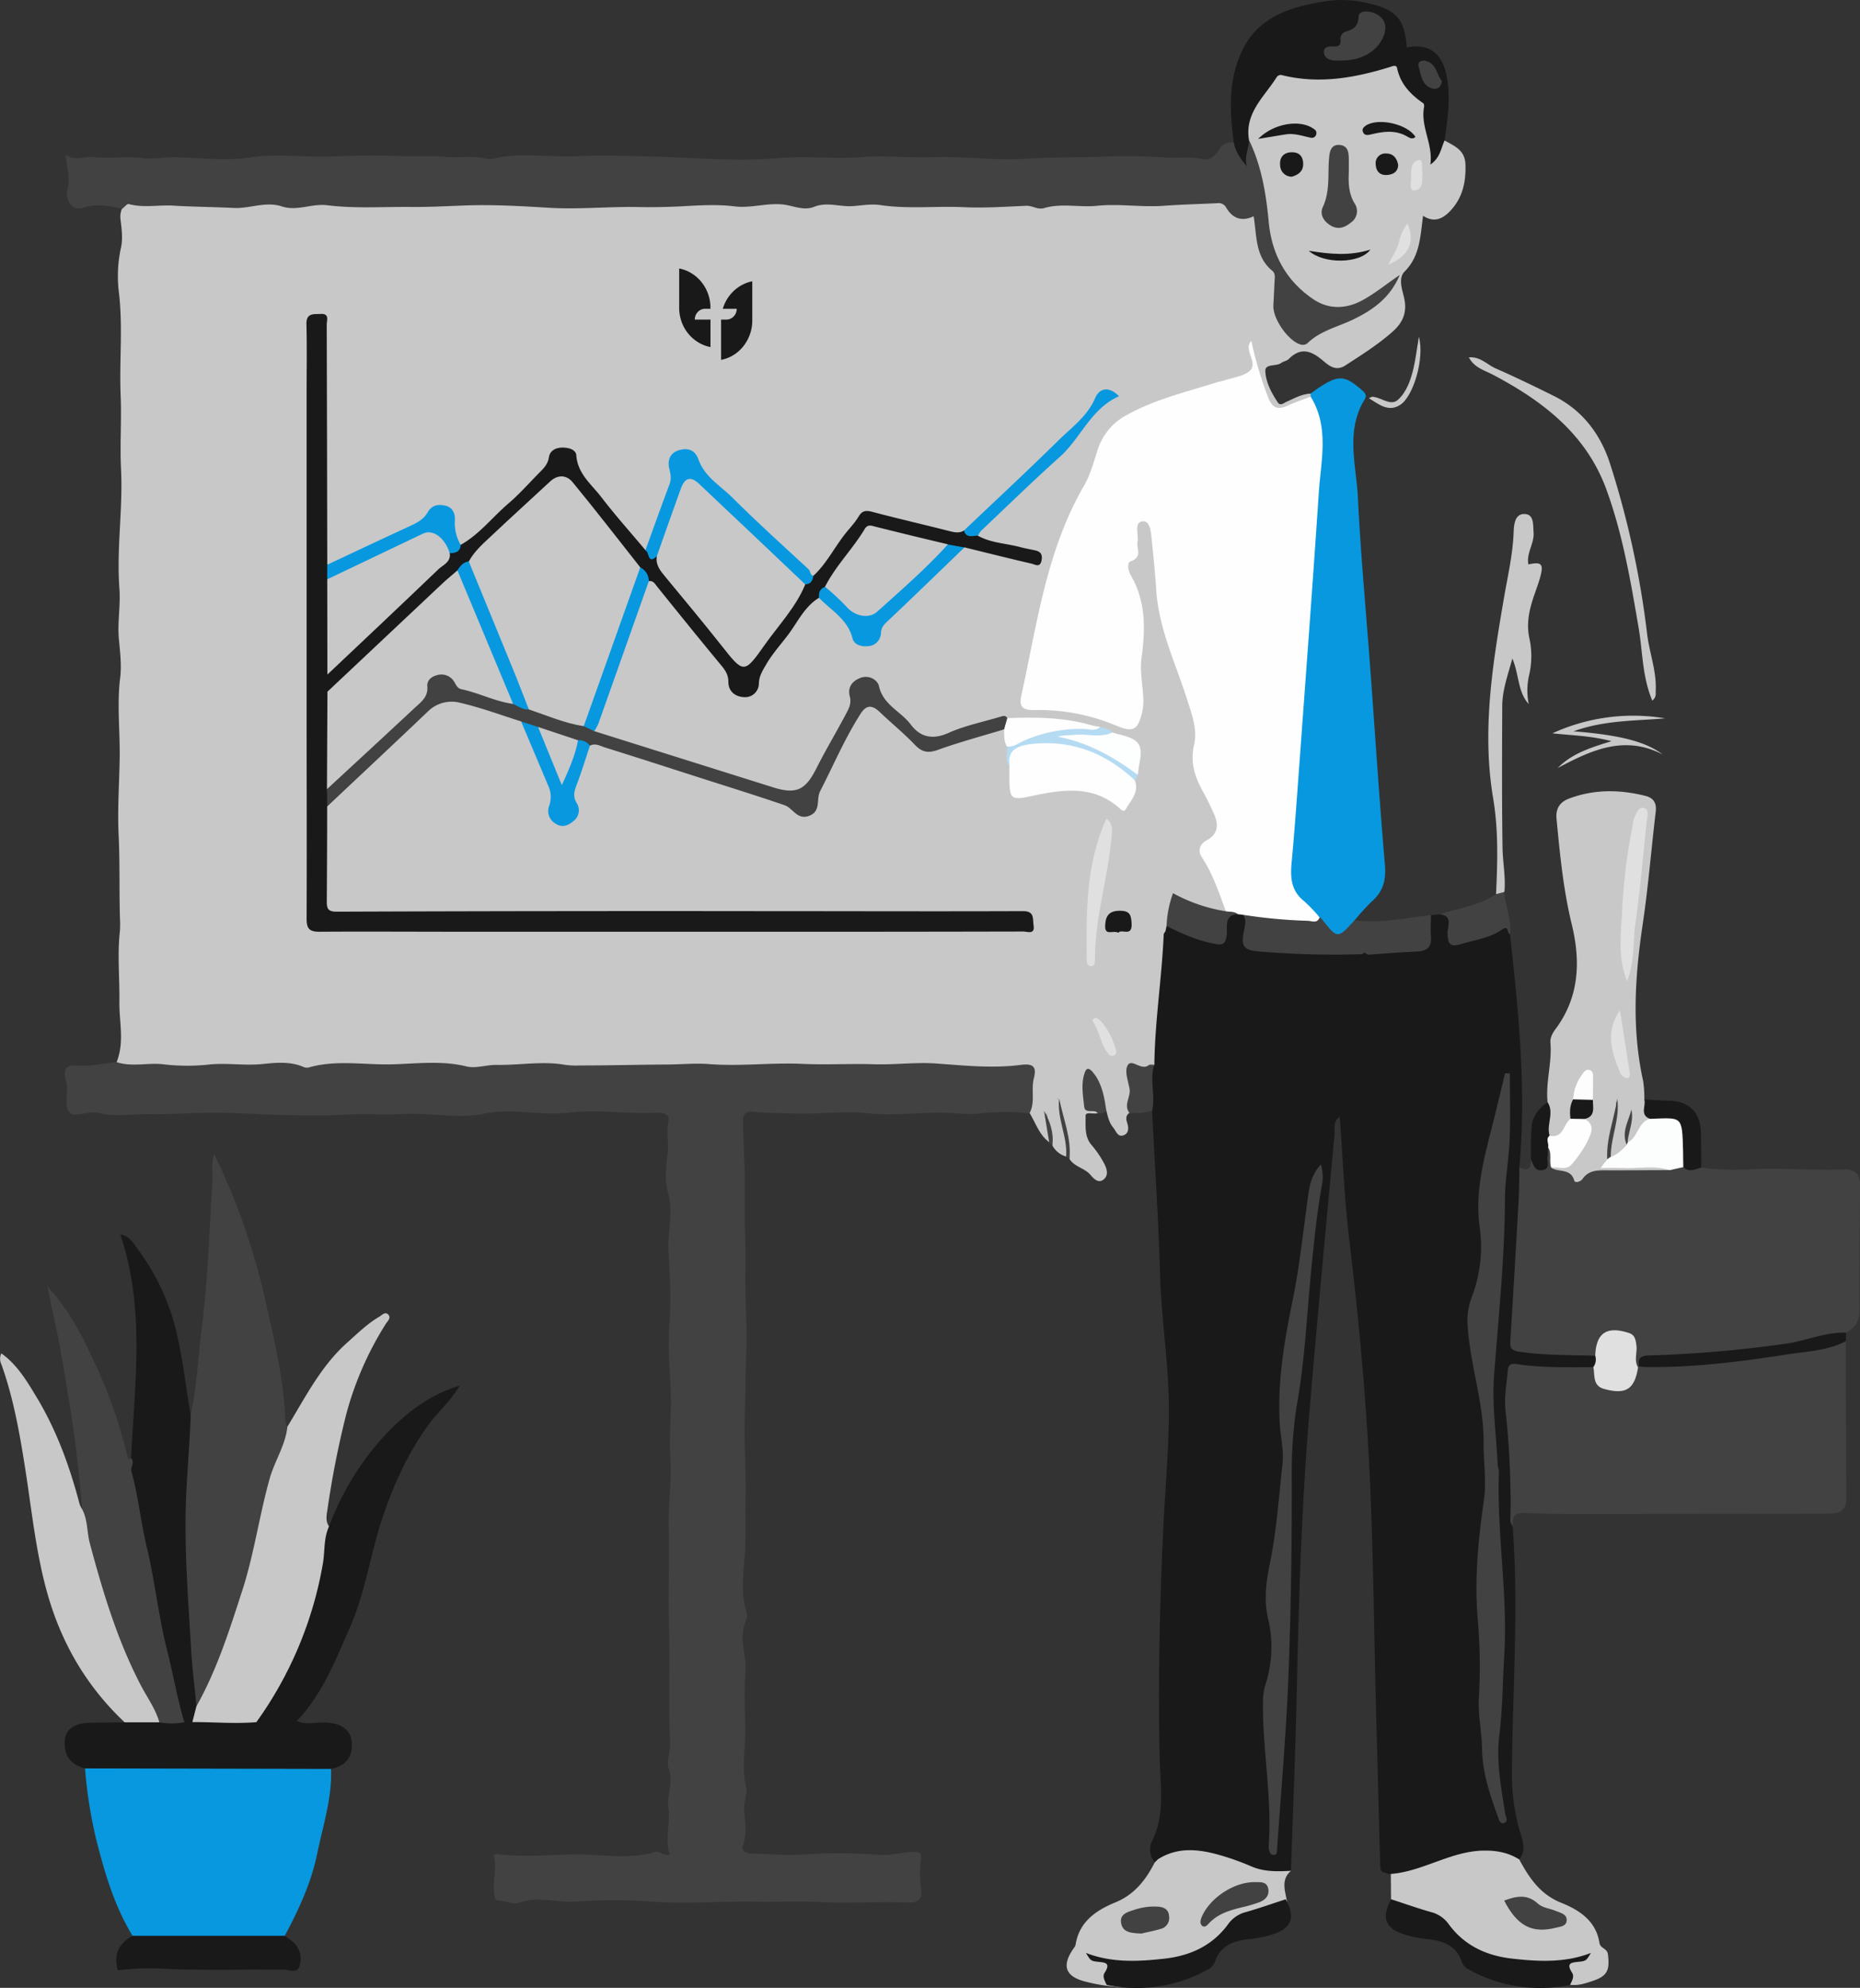 <svg id="Layer_1" data-name="Layer 1" xmlns="http://www.w3.org/2000/svg" viewBox="0 0 652.91 697.51"><rect x="0" y="0" width="652.91" height="697.51" fill="#333333" stroke="none"/><defs><style>.cls-1{fill:#c8c8c8;}.cls-2{fill:#424242;}.cls-3{fill:#191919;}.cls-4{fill:#0898df;}.cls-5{fill:#fefefe;}.cls-6{fill:#e0e0e0;}.cls-7{fill:#fdfefe;}.cls-8{fill:#b5dbf3;}.cls-9{fill:#fcfdfd;}.cls-10{fill:#fdfdfe;}</style></defs><path class="cls-1" d="M374.24,405.82a8,8,0,0,1-4.84-3.9c-.68-3.91-1.6-7.79-2-11.4-.53,3.24,2.51,6.62.94,10.29-3.55-2.57-4.75-6.73-6.91-10.24a41.55,41.55,0,0,1,.3-11.89c.41-2.67-.8-3.88-3.28-3.66-15.4,1.34-30.74-1.15-46.21-.29a284.86,284.86,0,0,1-36.25-.29c-6.16-.44-12.17.89-18.38.49a296.68,296.68,0,0,0-30.27-.3c-7.93.31-15.88.43-23.78.31-8.45-.13-16.91-.8-25.35-.18-11.44.83-22.88.11-34.3,0-9.7-.1-19.49-.24-29.08.13-8.17.33-16.36-1.29-24.53.31-5,1-10.12-.28-15.26,0-9.22.44-18.52-.71-27.82-.23-2.29.11-4.69-.15-6.31-2.25,2.87-7,.88-14.18,1-21.28.12-8.1-.73-16.2.14-24.28a33.48,33.48,0,0,0,.06-4.8c-.29-9.74,0-19.5-.46-29.23-.44-9,.21-18,.36-27,.16-9.44-1-18.88.18-28.37.51-4.18,0-8.74-.41-13-.65-6.12.59-12.13.14-18.22-1.05-14,1.26-27.9.57-41.87-.43-8.66.22-17.42-.14-26-.49-11.92.81-23.84-.58-35.8A46.76,46.76,0,0,1,42.44,87c.78-3.33.21-7-.19-10.53a7.23,7.23,0,0,1,.57-3.27c.22-2.82,2.16-3,4.31-2.76,11.25,1,22.57.89,33.8.91,16.52,0,33.06-.3,49.6-.28,14.57,0,29.18-.62,43.73-.48,13.7.13,27.42,1,41.12.39,18.52-.84,37.07,1.68,55.55-.78a29.83,29.83,0,0,1,6.47.22c9.89.83,19.77.08,29.64.28,9.28.19,18.57.45,27.86.54,6.47.06,12.9,0,19.37-.45s13.19.6,19.83.22c14.4-.84,28.83.59,43.26-.54,5.47-.42,11.76-2.22,16.11,3.59a2.84,2.84,0,0,0,2.72,1.05c5-1.18,5.3,2,5.77,5.59.61,4.63,1.68,9.1,4.88,12.87,2.61,3.08,2,7,1.43,10.55-1,5.86,1.55,9.94,5.91,13.33,1.38,1.07,3,2.11,4.55,1,6.7-4.8,15.08-6.24,21.7-11.12,2.95-2.17,6-4.26,7.61-7.2-5.36,3.64-10.37,8.68-18.34,8.41A19.87,19.87,0,0,1,455.22,102c-6.7-7.11-10.75-15.51-11.27-25.44-.51-9.57-3.32-18.61-6.5-27.57-1.45-9.45,4.06-15.88,9.74-22.21,1.37-1.53,3.26-1.55,5.1-1.16,11,2.39,21.73.08,32.39-2.44,5.44-1.29,5.88-1.11,8.36,4.05.36.75.56,1.72,1.2,2.15,8.78,5.87,6.51,15.9,9.42,24.14,1.61-.89.81-4.08,3.44-4.22,3.41,1.94,7.14,3.3,7.31,8.4.2,6.09-.94,11.54-5.15,16.11-2.71,2.94-5.76,4.5-9.72,1.91-1,7.11-1,14.12-6.53,19.61-2.08,2.06-1,5.8-.25,8.65,1.28,5.06.07,8.86-3.91,12.39-5.14,4.56-10.88,8.15-16.59,11.86-3.4,2.22-5.87,0-8-1.8-4-3.38-7.7-4.68-11.88-.44-.66.67-1.85.78-2.64,1.37-1.77,1.32-5.72.15-5.58,2.88.19,3.91,2.16,7.65,4.41,11,.9,1.31,2.13.13,3.12-.3,2.73-1.19,5.33-2.72,8.42-2.82a1,1,0,0,1,.17,1.42c-10.48,7.59-14.72,6.28-18.62-5.68-1-3-1-6.18-2.1-9.61-.05-.19-.64.76-.07.42.16-.1.28,0,.34.31,1.21,5.78,1,6.24-4.79,8.21-10.22,3.51-20.74,6.05-30.9,9.82-9.92,3.69-16.83,9.73-19.24,20.39A37.56,37.56,0,0,1,380,174.24c-5.54,9.23-8.44,19.57-11.48,29.71-3.72,12.42-5.23,25.4-8.13,38.05-1.06,4.66-.31,5.35,4.23,5.59,9.51.5,18.81,1.95,27.7,5.65,4.4,1.84,5.9.89,7.13-3.76A17.15,17.15,0,0,0,400,243a90.6,90.6,0,0,1,0-20.36,31.85,31.85,0,0,0-3.26-17.88c-1.66-3.29-2.86-6.9.72-10,1-.86.68-2.16.65-3.31a37.29,37.29,0,0,1,.11-6c.23-1.72.75-3.43,2.7-3.77,2.11-.37,2.88,1.39,3.48,2.92a40.66,40.66,0,0,1,2.25,13.22,101.14,101.14,0,0,0,6.84,34,116.12,116.12,0,0,1,6.66,21.42c.55,3,1,6,.33,8.92-1.2,5.07.16,9.52,2.48,13.89,1.25,2.35,2.4,4.75,3.57,7.14,2.23,4.57,2.9,8.76-1.76,12.47-2.9,2.31-1.53,5.12,0,7.62a37.59,37.59,0,0,1,5.92,16.22c-1.29,1.71-3,1.14-4.53.66-3.17-1-6.62-1.42-9.45-3.05-4.22-2.43-5-.4-5.42,3.18-.19,1.64-.54,3.27-.66,4.93a12.88,12.88,0,0,1-.43,2.39c-.94,13.64-3.15,27.16-3.34,40.84a12.75,12.75,0,0,1-.56,4.39c-1.22,2.34-3.51,2.55-5.6,2.22-3.31-.52-3.56.9-3.2,3.59a28.87,28.87,0,0,1-1,11.82c-1.39.88-1.25,2.24-.85,3.47.57,1.72.62,3.57-1,4.32-2.27,1.06-2.87-1.4-3.94-2.68-1.38-1.68-1.83-3.75-2.33-5.8-2.07-2-2-4.81-2.89-7.23-.64-1.66-1-3.49-2.72-4.55-2.14,5.16-1.58,7.8,2.64,12.55-1.46.6-4.37-.67-4.34,1,.05,3.33-.46,7.08,1.91,10a36.33,36.33,0,0,1,4.72,6.92c.92,1.87,1.48,4-.35,5.44s-3.5-.4-4.57-1.66c-2.08-2.44-5.66-2.79-7.38-5.62-.54-7.08-2.73-13.87-3.77-20.87-.11-.66-.85,0-.22-.23.17-.06.29.06.31.38.28,4.83,2,9.36,2.78,14.1C374.81,402.05,375.47,404,374.24,405.82Z"/><path class="cls-2" d="M40.86,372.67c5.39,1.81,10.94.16,16.34.77a71.89,71.89,0,0,0,15.92.13c6.38-.73,12.68.45,19.11-.22,4.31-.44,9.6-1,14.2,1a3.12,3.12,0,0,0,1.94.22c9.58-2.77,19.45-.87,29.1-1.1,8.62-.21,17.53-1.43,26.3.73,3.28.81,7-.6,10.57-.54,8,.15,16.08-1.44,24.13,0a30,30,0,0,0,5.2.2c10,0,20.05-.26,30.06-.33,5,0,10.38-.53,15.11-.16,11,.87,21.8-.57,32.68-.07,8.44.39,16.92-.12,25.34.14,7.28.23,14.48-.79,21.78-.27,9.84.71,19.72,1.77,29.62.5,4.41-.56,5.72.56,4.63,4.77-1,4,.59,8.35-1.51,12.2a76.42,76.42,0,0,0-17.69.12c-4.14.45-8.54-.27-12.85-.33-8.7-.11-17.4,1.19-26.06.22-8.39-.94-16.75.32-25.14.09-5.19-.14-10.38-.14-15.56-.65-2.38-.24-3.34,1.17-3.29,3.25.15,6.45.52,12.89.64,19.34.11,6.61-.15,13.23.1,19.83.16,4.32.23,8.82.15,13-.13,7.13.21,14.26.36,21.37.12,5.92-.31,11.87-.32,17.77,0,6.55-.48,13.24-.36,19.86.13,7,.54,14,.37,20.87-.14,5.4.06,10.9-.08,16.33-.22,8-2.08,16,.42,24,.39,1.25-.24,2.93-.71,4.31-1.86,5.57.81,11,.33,16.6-.57,6.75-.13,13.59-.08,20.39.06,6.6-1.32,13.16.25,19.83.64,2.73-.95,5.69-.64,8.78.38,3.94,1,8-.43,12-.74,2.16,1.54,2.7,3.2,2.76,5.94.23,11.91.7,17.82.37a174.71,174.71,0,0,1,26.58.1c4,.39,8.2-1,12.4-1,1.93,0,2.62.24,2.46,2.34a41.53,41.53,0,0,0,0,10.15c.51,3,0,5.48-4.7,5.24-9.83-.48-19.73.42-29.55-.13-7.95-.44-15.92,0-23.83-.16-12.05-.19-24.12.83-36.26,0a185.78,185.78,0,0,0-26.69-.06c-6.63.51-13.24-2-19.86.43-2,.77-4.82-.66-7.27-.76-1.27-.05-1.29-.8-1.45-1.51-1-4.59.84-9.22-.22-13.84-.28-1.22,1.09-1,1.78-.9,8.4,1,16.88.3,25.21.06,9.75-.28,19.65,2,29.26-.81,2.11-.62,3.25,1.63,5.41.81-1.72-5.4.27-10.9-.45-16.29-.62-4.61,1.86-9,.14-13.76-1-2.66.59-6.11.45-9.18-.63-14.11.05-28.23-.41-42.35-.35-10.83.26-21.71-.08-32.59-.26-8.28,1.12-16.63.58-24.86-.52-8.07.46-16.06.1-24-.35-7.59-1-15.15-.45-22.74.65-8.71.17-17.51-.32-26.11-.38-6.82,1.87-13.51-.19-20.52-1.25-4.22-.61-9.46-.06-14.09.42-3.55-.51-6.95.24-10.59.78-3.84-3.84-3.17-5.83-3.11-9.69.29-19.55-1.24-29-.11-10.11,1.22-19.92-1.72-30.09.42-7.83,1.64-16.34,0-24.55,0-4.39,0-9,.4-13.13.18-7-.36-13.94.51-20.9.4-6.1-.08-12.32-.09-18.3-.38-6.91-.34-13.93-.63-20.81-.54-6.62.1-13.45.61-20,.46-5.69-.13-11.6,1.08-17.24-.41-3.71-1-8.64,2-10.57-.4s.08-7-1-10.8c-.63-2.21-1.51-6.08,4-5.47C31.73,374.26,36.33,373.1,40.86,372.67Z"/><path class="cls-3" d="M409.12,326.7c.12-.59.25-1.18.37-1.77,2.54-.86,4.38.95,6.46,1.74,2.62,1,5.27,1.86,8,2.67,3.45,1,5.24.13,5.69-3.65.35-2.9.74-6.19,5-5.91a4.61,4.61,0,0,1,2.27.88c1.51,1.41,1.48,3.2,1.38,5.08-.32,6.09-.07,6.16,6.19,6.72a177.18,177.18,0,0,0,19.41,1,7.91,7.91,0,0,1,3.88.75c2,2,.71,4.4.8,6.6.18,4.15,0,8.31.05,12.47,0,3.78-1.23,6.17-5.58,5.57-1.45-.2-2.86.35-4.71.53,2.07-.12,3.68-.77,5.36-.42,1.48.32,3.22.61,3.71,2.16a49,49,0,0,1,2,21.26c-.38,3-1.23,3.31-6.53,3.83,1.05.94,3.53.33,3.34,2.29-.26,2.54-3,2.8-4.67,3.85,2.09-.64,3.73-2.32,5.76-3.18,2.61-1.12,4.34-.73,2.93,2.74-2.41,1.55-1.59,4.1-1.78,6.23-3,32.39-6.07,64.76-8.79,97.17-2.78,33.1-3.77,66.28-4.49,99.48-.46,20.56-1.32,41.12-2,61.67-5,2.67-9.88,1.38-14.77-.48-7.4-2.82-14.77-5.56-23-5.23-3.28.13-6,3-9.47,1.52-2.16-4.81-.34-9.34,2.78-12.38,10.11-9.91,10.45-21.16,6.12-33.52a48.58,48.58,0,0,1-1.64-7.81c-.69-4,0-7.62,3.08-10.51s3.48-6,2.5-10c-1.33-5.35-3.41-10.42-5.21-15.6a28.52,28.52,0,0,1-1.27-13.74c1-6.79,1.19-13.61-.77-20.28s-.66-13.19-.62-19.8a179.68,179.68,0,0,1,4.37-39c2-8.66-1.66-17.1-1.93-25.71-.62-19.94-3.86-39.65-5.51-59.5-.45-5.46-1.13-10.89-.95-16.4.1-3.24,1-5.42,4.15-7.19,9.29-5.26,12-14.4,13.46-24.1-1.34,8.63-3.67,16.79-11.05,22.53-1.41,1.1-2.9,2.65-4.86,1.65-1.8-.92-1.31-2.93-1.21-4.52.38-6.43.75-12.86,1.71-19.25A40,40,0,0,0,409.12,326.7Z"/><path class="cls-3" d="M502.3,321.11l2.92-.32c3.91-1.41,4,1.39,4.3,3.93.64,5.72.62,5.7,6.28,4.35A38.61,38.61,0,0,0,526,325.42c2.86-1.62,3.81-.26,4.05,2.4,3,27.18,5.8,54.37,3.28,81.76,2.22,3.73,1.47,7.8,1,11.69-1.08,9.42-.83,18.91-1.51,28.35-.42,5.95-1.14,11.9-1.23,17.89-.07,3.74,1.24,5.32,5,5.73,5.8.63,11.6.78,17.41.91,2.14,0,4.36-.13,6.24,1.29,1.15,2,.55,3.53-1.16,4.81-7.06,1.72-14.18,1.07-21.27.36-6.45-.64-6.38-.51-7.34,5.89-1.07,7.2.11,14.27.55,21.36.49,7.95,1.39,15.85-.32,23.77a6.17,6.17,0,0,0,.28,3.92c2.16,28.52,0,57-.25,85.55a72.89,72.89,0,0,0,3.22,23c.93,2.95,1.49,5.77-.72,8.41-3.58.81-6.52-1.67-10-1.83-8.45-.38-15.8,3.1-23.43,5.65-3.82,1.27-7.58,2.32-11.62,1.25-.31,0-.62-.08-.94-.11-1.43-1.91-.49-3.87,0-5.72,1.59-5.44,3.4-10.82,6.46-15.64,4.66-7.33,5.18-14.88,1.71-22.83a70.11,70.11,0,0,1-4.17-11.75c-1.51-6.25-2-12.44-.12-18.73,2.12-7.26,2-14.44-1.34-21.4a20.54,20.54,0,0,1-1.25-14.14,19.34,19.34,0,0,0-.3-11.33c-5-14.13-3.93-28.55-2.1-42.94,1.05-8.25.9-16.24-1.9-24.11a41.54,41.54,0,0,1-2.42-16.68c.52-8.26-1.07-16.22-3.24-24.12-2.64-9.63-4.5-19.43-6.44-29.22a10.49,10.49,0,0,1-.18-1.48c-.07-2.16-.67-4.76,1.13-6.15,2.07-1.6,3.65,1.17,5.37,1.49-.77-.71-2.14-1-3.1-1.88a8.58,8.58,0,0,1-1.69-1.82c-.84-1.45-.55-2.35,1.06-3.13.56-.26-.57-.41-.86-.69-1.37-1.33-.5-2.57.31-3.51,3.83-4.49,4.17-10,4.67-15.45.19-2.11-.32-4.5,1.87-5.88,1.43-.9,0-1.11-.17-1.69-2.83-8-2.39-16.11-.35-24.22,4.89-1.71,10.06-1.35,15.08-1.92,3.89-.43,5.7-1.87,5.49-5.84C500.73,324.72,500.69,322.66,502.3,321.11Z"/><path class="cls-2" d="M438.43,49.13c4.41,9.1,6,18.84,6.93,28.82,1.07,11.3,6.13,20.63,15.67,27.06,5.4,3.64,11.43,3.43,17,.46,4.45-2.38,8.42-5.65,13.33-9-3.43,8.12-9.43,12.24-16.19,15.56-5.35,2.61-11.36,3.9-15.9,8.1a2.59,2.59,0,0,1-2.69.77c-4.3-1.19-9.83-9-9.59-13.73.15-2.81.28-5.63.41-8.44.07-1.32.38-2.76-.81-3.73-6-4.94-5.39-12.1-6.52-19.12-4.11,1.94-7.4.87-9.69-3.11a3,3,0,0,0-3-1.48c-6.28.31-12.58.47-18.86.92-7.82.57-15.68-.8-23.4,0-6.22.64-12.49-1-18.57.8-2.31.7-4.1-.89-6.28-.8-7.34.32-14.71.83-22,.49-9.77-.46-19.57.71-29.34-.75-3-.45-6.33.12-9.4.36-4.6.37-9.21-1.57-13.72.25-3.75,1.51-7.47-.44-11-.81-5.81-.6-11.26,1.39-17,.66-6.21-.77-12.6-.34-18.9,0-4.92.25-10,.34-14.76.24-10.56-.21-21.11.9-31.61.25-9.81-.6-19.65-1.16-29.4-.8-6.26.23-12.68.58-18.83.52-9.79-.11-19.68.62-29.42-.6-5.42-.68-10.62,2.16-15.87.43-5.79-1.92-11.32.81-17,.52-7-.36-14.08-.38-21.1-.81-5.23-.33-10.51.86-15.73-.56-.57-.16-1.53,1.09-2.3,1.68-4.51-1-8.77-2-13.61-.39-4.55,1.5-6.3-3.54-5.62-6.09,1.12-4.17-.18-7.85-.62-12.52,3.49,2.42,6.56.49,9.57.83,5.75.66,11.48-.37,17.31.38,3.79.48,8-.41,12-.3,8.65.23,17.47,1.35,25.92.06,9.83-1.5,19.54.08,29.29-.35,7.75-.35,15.81-.5,23.72-.13,5,.23,10.13-.26,15.13.24s10-.54,15,.71a6.2,6.2,0,0,0,2.82-.2c9.52-2.12,19.19-.24,28.79-.71,8.71-.43,17.68-.13,26.54.13,14.71.42,29.52,1.81,44.1.56,10-.86,19.81.39,29.76-.4,7.72-.62,15.83.35,23.72.07,11.18-.4,22.35,1.24,33.39.54,10-.63,20-.36,30-.86a194.23,194.23,0,0,1,19.86.5c4,.21,8-.5,12.12.5,2.11.51,4.44-.87,5.7-3.14A5.18,5.18,0,0,1,433.1,50c2.17,1.33,2.36,4,3.46,5.45A7.81,7.81,0,0,1,438.43,49.13Z"/><path class="cls-2" d="M559.93,475.71c-8.92-.27-17.84-.1-26.72-1.42-2.71-.41-3.19-1.35-3.05-3.68q1.53-24.78,2.93-49.57c.21-3.81.18-7.64.26-11.46,3.07,1.6,4.24.41,4.07-2.76,2.48,2,4.68,3.32,4.73-1.69,0-1,.11-2.37,1.67-2.57,2.26,1.33,1.19,4.08,2.51,5.8,1.95,1.6,4.82,1.32,6.58,3.32a1.47,1.47,0,0,0,1.85.26c7.23-4.49,15.24-1.88,22.89-2.52,2.31-.2,4.65,0,7-.06a25.18,25.18,0,0,1,6.43-.23c2,.54,4.14-.14,6.14.57a88.06,88.06,0,0,0,17.62.56c10.83-.46,21.64.48,32.45.1,4.21-.15,5.66,1.95,5.65,5.62-.07,14.62-.33,29.25-.21,43.86,0,3.87-1.63,6.06-4.63,7.79a176.56,176.56,0,0,1-30.47,6.5c-12.17,1.6-24.43,2-36.64,3-1.8.15-3.71.07-4.84,1.92a2.33,2.33,0,0,1-1.36.8c-2.23-1.13-1.86-3.3-1.94-5.19-.13-3.09-.69-5.62-4.58-5.62-3.18,0-6.5-.4-6.88,4.2A2.76,2.76,0,0,1,559.93,475.71Z"/><path class="cls-2" d="M531.06,535.55c-1.22-1.23-.85-2.79-.82-4.25a301.42,301.42,0,0,0-1.79-36.66c-.46-4.53.46-9.22.83-13.83.23-2.9,2.6-2.26,4.18-2,8.58,1.15,17.19.94,25.8.92,1.9,2.77,2.09,7.1,7.23,6.75,3.26-.23,5.87-.64,6.79-4.27a3.69,3.69,0,0,1,1.68-2.36,4.48,4.48,0,0,0,.4-.36c1.34-1.22,3-1.21,4.68-1.24,21.22-.34,42.13-3.43,63-7.22,1.61-.3,3.2-.95,4.87-.33.06,18.24,0,36.48.24,54.72,0,4.62-2.45,5.68-6.21,5.69q-34.47.07-68.94.13c-12.5,0-25,.19-37.49-.33C531.18,530.69,530.85,532.4,531.06,535.55Z"/><path class="cls-4" d="M46.53,679.25c-6.41-10.5-9.8-22.11-12.79-33.93a160.89,160.89,0,0,1-3.89-24.83c1.69-1.74,3.93-1.62,6.07-1.63q37.14-.08,74.29,0c2.12,0,4.39-.13,6,1.8.4,10.24-2.85,19.9-4.86,29.74-2.1,10.26-6.49,19.68-11.4,28.86-1.34,1.62-3.23,1.62-5,1.54-14.75-.63-29.52.71-44.27-.21C49.11,680.5,47.59,680.61,46.53,679.25Z"/><path class="cls-4" d="M460.07,139.17c0-.37,0-.73,0-1.1,1-.66,1.88-1.35,2.84-2,7-4.63,9.17-4.44,15.37,1,1.06.94,1.51,1.81.8,3-6.84,11.08-3,23-2.42,34.54,1,20.7,3,41.35,4.49,62,1.64,22.34,3.1,44.69,5,67,.44,5.26-.67,9.27-4.63,12.73a77.09,77.09,0,0,0-6,6.58c-.74,1.27-.94,2.76-2,3.93-2.9,3.24-4.89,3.33-7.7,0a31.42,31.42,0,0,0-4.39-4.76c-8.1-6.73-10.53-14.8-9.07-25.57,2-15.08,2.29-30.43,3.47-45.65,2-26.15,3.43-52.34,5.77-78.46.48-5.29.59-10.6,1.15-15.89A22.44,22.44,0,0,0,461,145.83C460.2,143.73,458.9,141.61,460.07,139.17Z"/><path class="cls-2" d="M66.93,496.5c2.2-10.15,2.62-20.53,3.93-30.79,2.15-16.89,2.58-33.9,3.7-50.87.21-3.1-.59-6.26.6-9.9A234.11,234.11,0,0,1,93.4,457.41c3.1,13.58,6.27,27.29,6.8,41.36a6.43,6.43,0,0,0,.66,1.85c1.48,1.65,1,3.48.2,5.12-6.16,12.85-8.18,26.87-11.5,40.52A267.31,267.31,0,0,1,72.7,594.45c-.77,1.68-1,4.89-4.49,3.56-1.86-4.54-2-9.4-2.32-14.16-.9-15.2-1.69-30.41-2-45.64-.29-12.46,1.61-24.76,1.57-37.17C65.4,499.4,65.46,497.69,66.93,496.5Z"/><path class="cls-1" d="M586.11,410.59c-7.08,0-14.15.08-21.23.06-3.46,0-7-.35-9.35,3-.69,1-2.66,1.59-2.93.6-1.24-4.47-5.63-2.75-8.13-4.55,4.18-1.25,7.62-3.21,10-7.26,1.93-3.26,3-6.2,1.4-9.76.9-2.21,2.57-4.19,2-6.83-.08-2.69.36-5.41-.51-8.73-2.93,2.77-3.43,6-4.17,9-.65,2.18-.63,4.48-1.26,6.66-1.77,3.2-2.57,7.63-7.93,6.35-3.11-3.95-.64-8.24-.76-12.38-.73-7,1.6-13.82,1-20.82-.17-1.88.84-3.6,1.91-5,8.24-11.17,8.71-23.6,5.62-36.41-3-12.27-4.2-24.75-5.39-37.26-.32-3.38,1.05-5.78,4.3-7,8.85-3.37,17.83-3.25,26.88-1,2.86.7,4,2.47,3.65,5.51-1.58,13.3-2.65,26.67-4.63,39.91-2.72,18.29-3.82,36.47.22,54.7a40.57,40.57,0,0,1,.41,6.45c1.43,2.07,1.72,4.5,2.2,6.88-1.27,1.9-2.62,3.76-4,5.59-1.07,1.44-2.15,3.48-4.64,2.24a77.06,77.06,0,0,1,1.93-9.94c-.26,3.12-2.75,6.95-1.27,11.29-1.41,2.7-2.84,5.33-6.65,3.67.25-6.37,2.31-12.46,2.89-17.9-.05-1.55-1.15-.81-.51-1,.12,0,.19.05.2.26.17,5.11-1.73,9.9-2.32,14.9a18.15,18.15,0,0,0-.23,4.87c-.57,1.64.24,1.79,1.68,1.73,4.93-.19,9.86-.18,14.78,0C583.1,408.46,585.38,408,586.11,410.59Z"/><path class="cls-1" d="M69,598.63c7.16-12.75,11.53-26.6,16-40.4,4.2-12.9,6-26.39,9.67-39.43,1.75-6.2,5.53-11.66,6.21-18.18,6.33-10.37,11.81-21.36,21.1-29.6,3.57-3.17,7-6.57,11.16-9,.91-.53,2-1.84,3.06-.84,1.28,1.25-.18,2.38-.83,3.45a114.35,114.35,0,0,0-13.81,31.54,323.61,323.61,0,0,0-6.57,33.2c-.3,2-.88,4.3.53,6.27.4,9-1.29,17.75-3.8,26.34-4,13.81-9.51,26.94-18,38.7-1.36,1.89-2.39,4-4.83,4.82-6.93.59-13.86,1.29-20.74-.42C66.05,602.65,66.88,600.56,69,598.63Z"/><path class="cls-3" d="M480.23,335c0,5.82.19,11.64,0,17.46-.13,3.93.22,7.1,5.95,7-9.25.9-5.38,8.12-6.4,12.36-1.13,4.66-2.46,8.8-6,12.23,2.13,2.09,5.19-1.82,6.75,1.62-1.52,2.36-4.25.45-6.5,1.61,1.72,4.53,7.32,4.35,10.47,8.11-4.65.47-7.19-2.74-10.77-3.75-1.43,4.64.07,9.16,1,13.49,2.36,11.48,5.17,22.87,8,34.24.92,3.65.61,7.27.54,10.89-.13,6.52.28,12.88,2.73,19,4,10.16,1.95,20.56,1,30.91s-1.79,20.47,1.45,30.52c2,6.16,3.34,12.27,1.19,18.84a12.85,12.85,0,0,0,.92,9.7,31.87,31.87,0,0,1,1.92,24.53c-3,9.46-.33,18.47,3.58,26.94,4.61,10,4,18.91-2.16,28.14-3.64,5.47-5.18,12.14-6.57,18.64-2.7-.75-2.78-.75-2.86-3.49-.43-15.43-.79-30.86-1.24-46.29-.82-28.24-1-56.52-2.18-84.73-1.24-29.33-3.88-58.63-7.41-87.82-1.73-14.34-2.27-28.81-3.35-43.22.19-1.74.16-3.21-2.26-2s-4.72,2.45-7.14,3.57c-1.24.57-2.48,1.79-4.4.4,2.76-2.54,7.31-1.8,9.24-5.42-2-1.65-4.78.4-6.76-2a4.13,4.13,0,0,1,4.15-1.65c4.8.76,5.64-1.73,5.28-5.76a52.68,52.68,0,0,1,0-9c.27-3.4-.73-5.54-4.38-5.6-.11-2.36,2.28-1.18,2.88-2.78-3.33-3.07-7.75-1.3-12.19-2.29,2.71-.58,4.81-1.56,6.81-1.37,5.51.52,6-2.36,6-6.84,0-5.4-1.26-11,.92-16.25a1,1,0,0,1,1.44.24c1.79,4.14.68,8.5,1,12.76.11,1.65,0,3.32.1,5,.15,1.86.83,3.22,3,3.19s2.81-1.45,2.89-3.28c.19-4.14,0-8.29.09-12.43a18.74,18.74,0,0,1,.42-4.95C478,334,478.84,332.8,480.23,335Z"/><path class="cls-2" d="M28.83,529.56c-1-12.46-2.43-24.83-4.46-37.18-1.61-9.79-3.09-19.59-5.28-29.27-.79-3.51-1.48-7-2.46-11.71,8.21,8.81,12.79,18.53,17.26,28.24a169.25,169.25,0,0,1,11,32c0,.15.2.39.25.38a7.12,7.12,0,0,0,.87-.34c2.23.42,1.4,2.29,1.67,3.59,2.72,13.16,5.34,26.36,7.67,39.58,2.75,15.54,6.28,30.88,9.73,46.25.29,1.28.57,2.64-.42,3.81-2.71,1.46-5.49,1.2-8.29.38C49.24,596.54,45.13,586.2,41,575.92c-3.81-9.39-6.63-19.14-9.47-28.83C29.85,541.47,27.69,535.7,28.83,529.56Z"/><path class="cls-3" d="M64.71,604.27c-2.48-8.23-3.9-16.72-6-25-3.1-12.13-4.33-24.59-7.26-36.75-2.07-8.63-2.91-17.55-5.29-26.13-.46-1.64,1.3-3.2-.14-4.71,1.24-26.23,5-52.6-3.78-78.46,3,.19,4.65,3.13,6.19,5.19a80.36,80.36,0,0,1,14.17,31.92c1.84,8.68,2.8,17.48,4.34,26.19-.39,11.75-1.63,23.48-1.79,35.19-.21,15.43,1,30.89,1.89,46.33.37,6.88,1.27,13.74,1.92,20.61q-.7,2.77-1.43,5.57C66.61,605.35,65.67,605.29,64.71,604.27Z"/><path class="cls-1" d="M406.4,652.45c7.06-4.52,14.52-3.61,22-1.45a87.82,87.82,0,0,1,10.73,3.85c4.58,2,9.3,1.86,14.08,1.59-3.58,2.93-2.15,6.95-1.54,10.25,1.46,8,1.14,9.12-6.44,11.69a27,27,0,0,1-5.72,1.66c-6.24.63-11.65,2.18-14.06,8.94-.67,1.85-2.77,2.77-4.67,3.51-13,5.07-26.37,6.36-39.94,2.79-7.21-1.9-8.22-5.81-3.64-12.08a2.21,2.21,0,0,0,.37-.88c1.3-8.12,7.32-12.07,14-14.81s10.69-7.93,13.81-14.06A1.16,1.16,0,0,1,406.4,652.45Z"/><path class="cls-3" d="M406.4,652.45l-1,1a6.64,6.64,0,0,1-1-7.45c4.7-9.49,2.89-19.54,2.67-29.38-.59-26.59,0-53.15,1.24-79.7.62-13.27,1.82-26.52,2-39.78.27-16.78-2.64-33.4-3.11-50.18-.54-19.07-1.82-38.12-2.78-57.18-1.22-5.46-2.89-10.95.79-16.17.18-15.29,2.63-30.41,3.28-45.66,0-.43.43-.84.66-1.25,2.42,3.31,1.16,7,.93,10.52-.43,6.59-1.14,13.17-1.64,19.75-.08,1.09-.53,2.57.67,3.2,1.37.72,2.53-.41,3.54-1.2,6.59-5.11,9.2-12.36,10.71-20.18.19-1,.32-2,.6-2.9.12-.42.55-.75,1.6-2.1-.85,11.52-3.57,21-12.84,26.94-3.5,2.24-4.52,4.53-4.38,8.37A449.55,449.55,0,0,0,413,416.43a169.46,169.46,0,0,1,1.31,18.32,153.87,153.87,0,0,0,2.77,25.6c1,5,.06,10-1.18,14.76-2.82,10.69-2.87,21.57-3.88,32.44-1.09,11.64,3.92,22.79,2,33.9-2.33,13.67,3,25.37,6.48,37.64,1.13,4,.42,6.93-2.59,9.28-3.9,3-4.13,6.8-3.1,11.15,1.38,5.79,2.49,11.64,3.84,17.44,1.68,7.21-.13,13.35-5.07,18.79C409.34,640.46,405.21,645.33,406.4,652.45Z"/><path class="cls-1" d="M28.83,529.56c2,3.75,1.64,8,2.71,12,4.61,17.19,9.69,34.13,18,50,2.19,4.16,5.06,8.08,6.38,12.72a10.51,10.51,0,0,1-12.22,0A95.25,95.25,0,0,1,21.6,573c-8.17-18.4-9.68-38.2-12.76-57.71C6.9,502.91,4.72,490.56.48,478.7a4.23,4.23,0,0,1,0-3.81C6,478.83,9.38,484.52,12.69,490c7.14,11.74,11.79,24.59,15.28,37.86A9.21,9.21,0,0,0,28.83,529.56Z"/><path class="cls-3" d="M90,604.28a134.4,134.4,0,0,0,23.33-55.56c.76-4.34.23-8.9,2.15-13.07a97.14,97.14,0,0,1,19.75-32.15c7.14-7.61,15.47-14.14,26.15-17.28-3.05,5.21-7.53,9.07-11,13.78-7.16,9.85-12.08,20.66-15.93,32-4.36,12.88-6.12,26.56-11.64,39.08-5.08,11.53-9.62,23.42-18.61,32.75C99.61,607.16,94.84,606.7,90,604.28Z"/><path class="cls-3" d="M438.43,49.13c0,3-1.83,6-.69,9.28-2.15-2.52-4.08-5.08-4.64-8.43-1.46-10.93-2-21.91,2.88-32.14C441.79,5.6,453.44,2.34,465.46.4a39.32,39.32,0,0,1,14.86.76c9.78,2.22,12.87,5.61,13.45,15.52C502.15,15,506.92,19,508.2,28.94c.88,6.84-.18,13.58-1.1,20.32-1.29,2.76-1.52,6.08-5,8.48,1-7.2-3.51-13.24-2.22-20.13.08-.44,0-1.18-.26-1.37-4.49-3.09-8.05-6.78-9.22-12.4-.26-1.24-1.7-.58-2.58-.3-12.32,3.82-24.76,6-37.61,2.88a1.73,1.73,0,0,0-2.12.75C443.77,34,436.83,39.69,438.43,49.13Z"/><path class="cls-1" d="M488.22,657.55c11.26-.89,20.94-7.95,32.41-8.19,4.61-.1,8.8.65,12.68,3.12,3.47,6.43,7.3,12.21,14.7,15.18,6.33,2.54,12.25,6.33,13.44,14.09.31,2,2.79,1.84,3,4.14.63,5.53-.23,7.5-5.51,9.25-2.52.84-5.06,1.67-7.79,1.31a5,5,0,0,1-.61-2.37c-.87-5.64-.88-5.64,3.08-6.5-7.62,3-17.1,1.76-26.63.28a29,29,0,0,1-17.88-9.93,20.2,20.2,0,0,0-10.68-6.74c-3.61-.92-7.55-1.5-10.14-4.75Z"/><path class="cls-3" d="M90,604.28c4.76.12,9.53.68,14.25-.41,3.47,1.58,7.1.27,10.65.57,5.3.44,8.32,2.77,8.58,7,.33,5.13-2.12,8.22-7.32,9.25l-86.33-.18c-5.19-1.33-7.52-4.64-7.07-10,.32-3.72,3.44-5.9,8.65-6,4.1-.07,8.2-.11,12.29-.16H55.94a26.08,26.08,0,0,0,8.77,0l2.81-.08C75,604.22,82.52,604.93,90,604.28Z"/><path class="cls-1" d="M525.15,313.74c.53-11.2.86-22.47-1-33.52-4-23.67-.27-46.77,3.71-70,1.33-7.79,3.18-15.55,3.47-23.54.1-2.64.44-6.55,4-6.31,3.21.21,2.79,3.83,3,6.5.28,3.89-2.62,7.22-1.82,11.18,4.51-1,5.38-.22,4.23,4.13-.54,2.07-1.3,4.09-2,6.12-1.83,5.19-3.12,10.29-1.81,16a29.62,29.62,0,0,1-.23,12.87,24,24,0,0,0-.07,9.89c-3.9-4.28-3.32-10.19-5.75-16-1.63,6-3.53,11.13-3.55,16.63-.07,16.62-.15,33.24.1,49.85.08,5.11,1.15,10.21.66,15.37C527.19,313.71,526.42,314.66,525.15,313.74Z"/><path class="cls-3" d="M46.53,679.25l53.39,0a34.91,34.91,0,0,1,3.13,2.34,8,8,0,0,1,2.11,8.26c-.79,2.79-3.7,1.28-5.62,1.27-14.14-.11-28.27.37-42.43-.33a92.23,92.23,0,0,0-15.75.56C39.82,685.89,41.59,681.92,46.53,679.25Z"/><path class="cls-2" d="M480.23,335c-.66-.08-1.21-1.37-2-.18-2.95,2.14-6,2-9,.2l-.44-.05-.44,0c-8.74,0-17.46-.39-26.17-1.08-5.46-.43-6.69-1.65-5.54-7.2.42-2,1-3.83-.3-5.67,1.67-1.75,3.73-1,5.63-.75,7.06.82,14.17,1,21.25,1.63a3.86,3.86,0,0,1,.78.58c5.5,7,5.5,7,11.49.44,8.39,1.11,16.61-.52,24.86-1.61.65-.09,1.3-.13,1.95-.2,0,2.49-.22,5,0,7.46.33,3.64-1.26,5.12-4.77,5.29C491.76,334.13,486,334.58,480.23,335Z"/><path class="cls-3" d="M488.34,666.44c4.87,1.58,9.7,3.31,14.63,4.67a11.11,11.11,0,0,1,5.83,4.43c5.57,7.33,13.17,10.72,22,11.72,9.34,1.06,18.67,1.51,27.65-2-1.51,2.52-1.63,2.83-4,3.08-2.63.29-4.93.28-2.6,3.89.87,1.36-.1,2.89-.72,4.26a51.74,51.74,0,0,1-35.81-5.54,5.09,5.09,0,0,1-2.22-2.58c-2-6-6.84-7.42-12.39-8a38.38,38.38,0,0,1-8.21-1.75C486.13,676.45,484.89,672.68,488.34,666.44Z"/><path class="cls-3" d="M451.31,666.44c-4.87,1.58-9.7,3.31-14.63,4.67a11.07,11.07,0,0,0-5.83,4.43c-5.57,7.33-13.18,10.72-22,11.72-9.34,1.06-18.67,1.51-27.65-2,1.51,2.52,1.63,2.83,3.95,3.08,2.63.29,4.93.28,2.6,3.89-.87,1.36.1,2.89.72,4.26a51.74,51.74,0,0,0,35.81-5.54,5.07,5.07,0,0,0,2.21-2.58c2-6,6.85-7.42,12.4-8a38.38,38.38,0,0,0,8.21-1.75C453.52,676.45,454.75,672.68,451.31,666.44Z"/><path class="cls-1" d="M580,245.84c-3.54-8.38-3.36-17.1-4.79-25.5-2.82-16.48-5.6-33-11.39-48.75-7.09-19.28-22.25-30.86-39.66-40.05-3-1.6-6.58-2.43-8.55-6.14,4-.36,6.44,2.58,9.45,3.89,6.84,3,13.55,6.26,20.24,9.57,10.09,5,16.43,13.3,19.85,23.78a319.29,319.29,0,0,1,13.06,60c.82,6.56,3.3,12.86,3,19.58C581.1,243.27,581.62,244.49,580,245.84Z"/><path class="cls-3" d="M647.87,470.66c-6.47,3.34-13.75,3.53-20.66,4.61-16.33,2.54-32.77,4.63-49.38,4.41-.82,0-1.64-.15-2.47-.22-.59-2.85.58-3.77,3.43-3.84a430.19,430.19,0,0,0,48.37-4.18c7-1,13.65-4.1,20.91-3.81C648,468.64,647.94,469.65,647.87,470.66Z"/><path class="cls-2" d="M525.15,313.74,528,313c.41,5,2.69,9.71,2.05,14.84-1.09-.27-.28-3.46-2.92-1.61-4.26,3-9.49,3.56-14.36,5.05-3.87,1.18-4.48-.18-4.66-3.64-.13-2.41,2.25-6.4-2.91-6.83C512,318.69,519.11,317.8,525.15,313.74Z"/><path class="cls-3" d="M579.17,392.59c-3.66-1.4-1.34-4.52-1.95-6.79,2.8.14,5.59.38,8.39.41,7.18.06,11.31,4,11.45,11.12.08,4.12.09,8.24.13,12.37-2.11.53-4.25,1.86-6.3-.17-1.76-3.21-1.3-6.79-1.34-10.17-.06-3.87-1.68-5.33-5.29-5.58C582.55,393.66,580.55,394.3,579.17,392.59Z"/><path class="cls-1" d="M546.79,269.49c4.92-5,11.25-7.1,18.9-9.41-7.56-2-14.16-2-20.75-2.77a68.09,68.09,0,0,1,39.56-5.25c-10.53.92-21.26.6-32.15,4.55,15.91,1.26,25.32,3.56,31.27,8.12C570.13,257.75,558.44,263.31,546.79,269.49Z"/><path class="cls-2" d="M405.18,373.61c-1.76,5.32.55,10.83-.79,16.17a24.39,24.39,0,0,1-7.89.77c-2.28-2.85.55-5.67,0-8.55s-1.77-6.12-.69-8.13c1.42-2.65,4.79,2,7.4-.11C403.65,373.42,404.52,373.64,405.18,373.61Z"/><path class="cls-3" d="M543.26,386.8c2.42,3.77-.52,7.86.7,11.7.38,1.44.59,2.86-.54,4.11a31.8,31.8,0,0,1-.21,3.39c-.26,1.57,1.11,3.83-1.44,4.51-3,.8-3.45-1.81-4.35-3.69a114.91,114.91,0,0,1,.24-11.75C538.07,391.54,540.24,388.78,543.26,386.8Z"/><path class="cls-2" d="M385.41,390.63c-1.2-1.71-4.54.43-4.83-2.3-.45-4.06-1.22-8.35.29-12.22.91-2.34,2.54-.2,3.27.78,2.85,3.82,3.55,8.4,4.24,13C387.43,390.27,386.61,391.19,385.41,390.63Z"/><path class="cls-1" d="M480.49,139.72c.74-.29,1-.52,1.33-.5,3,.19,6.31,3.38,8.89,1.08,3-2.71,4.49-6.91,5.45-11,.76-3.23,1.14-6.54,1.9-11.14,2.08,7.41-1.89,21-6.6,23.93C487.39,144.7,484.09,141.93,480.49,139.72Z"/><path class="cls-2" d="M374.24,405.82c.55-6.95-3.29-13.35-2.43-20.35,1.37,7.06,4.36,13.84,3.59,21.26Z"/><path class="cls-2" d="M368.29,400.81l-1.82-11.07c2.15,3.82,3.52,7.79,2.93,12.18Z"/><path class="cls-5" d="M463.22,321.9c-.86,2.3-2.75,1.21-4.22,1.2A183,183,0,0,1,436.34,321l-1.95-.24c-1.17-1.06-3,.34-4.06-1-2.46-6.49-4.55-13.1-8.48-19-1.35-2-.94-4.5,1.73-5.92,4.13-2.19,4.21-5.59,2.52-9.35-1.09-2.43-2.23-4.84-3.52-7.16-3-5.32-4.92-10.56-3.42-17,1.25-5.38-.84-10.79-2.49-16-4-12.61-9.9-24.67-10.79-38.16-.37-5.62-.91-11.23-1.5-16.84-.3-2.87-.43-7.54-3.14-7.41-3.35.17-1.48,4.63-1.93,7.22-.42,2.35,1.82,5.38-2.4,6.8-1.43.48-.87,3.46.06,5,5.35,9.16,5.07,18.89,3.73,29-.6,4.53.41,9.26.61,13.89a17.86,17.86,0,0,1-.25,4.45c-1.56,7-3.13,7.92-9.55,5.21a69.66,69.66,0,0,0-28.64-5.33c-4,.07-5.17-1.4-4.39-4.93,5.55-25.16,8.79-51,22.09-73.88,2.21-3.82,3.36-8.29,4.74-12.55a21.08,21.08,0,0,1,10.34-12.24c9.83-5.46,20.71-8,31.3-11.35.94-.3,1.94-.44,2.88-.75,3-1,6.56-1.36,8.79-3.27,2.73-2.34-.6-5.77-.27-8.77a3,3,0,0,1,.9-1.8,135,135,0,0,0,5.82,19.63c1.57,4.06,3.52,4.69,7.13,3,2.55-1.18,5.24-2.06,7.87-3.07,6.61,10.68,3.63,22.26,2.88,33.53-2.13,32-4.54,63.92-6.87,95.88-.83,11.43-1.64,22.86-2.7,34.27-.49,5.19-.1,9.76,4.36,13.31A55.2,55.2,0,0,1,463.22,321.9Z"/><path class="cls-3" d="M114.84,283c0,11.11-.06,22.21-.13,33.32,0,2.5.38,3.6,3.58,3.58q73.89-.28,147.79-.19c31,0,62,.12,93.06,0,4.11,0,3.31,2.73,3.67,4.94.57,3.45-2.21,2.2-3.6,2.21q-54,.12-108,.08-45.24,0-90.49,0c-16.26,0-32.51-.11-48.77,0-3.69,0-4.33-1.49-4.32-4.73.1-24.55,0-49.09,0-73.63q0-55.2,0-110.4c0-8.14.15-16.28-.06-24.41-.1-4.1,2.67-3.47,5-3.61,3.18-.18,2.12,2.24,2.12,3.84q.12,42,.19,84.07c1.43,1.56,1.17,3.51,1.28,5.39.26,11,.16,22,0,33.08.24,2.2-.28,4.41.08,6.61,0,11.1.15,22.2-.09,33.31A10.66,10.66,0,0,1,114.84,283Z"/><path class="cls-3" d="M114.94,242.7c-.25-2-.77-4,0-6,.67-3.41,3.64-5.06,5.84-7.16,11-10.5,22-21.08,33.18-31.37a17.64,17.64,0,0,0,3.43-4.22,34.22,34.22,0,0,1,4.33-2.77c6.58-3.69,11.14-9.73,16.77-14.53,3.75-3.2,7.05-6.94,10.52-10.47,1.61-1.63,3.27-3.09,3.67-5.71.35-2.33,2.32-3.41,4.82-3.42,2.23,0,4.66.75,4.8,2.71.45,6.49,5.31,10.16,8.75,14.64,4.93,6.43,10.35,12.48,15.56,18.69a17,17,0,0,0,4.44,2.13c2,6.69,7.8,10.58,11.59,16,4.37,6.23,9.35,12,14.25,17.9,3.41,4.08,4.95,4.08,8.12-.11q8.87-11.7,16.94-24a21.89,21.89,0,0,1,3.61-3c4.39-4.08,7.1-9.43,10.68-14.13,1.69-2.22,3.72-4.23,5.14-6.61,1.33-2.22,2.67-2.23,4.92-1.64,8.92,2.36,17.92,4.42,26.86,6.7,1.82.46,3.52.88,5.23-.18,1.53.89,3.64.24,4.9,1.84,4.57,2.56,9.8,2.64,14.7,3.95,1.76.47,3.56.79,5.33,1.17,1.95.42,2.7,1.43,2.29,3.55-.53,2.68-2.34,1.38-3.45,1.13-7.9-1.82-15.75-3.8-23.62-5.73-1.95,1.14-3.94.21-5.92.16-7.37-1.87-14.79-3.57-22.15-5.49-3.52-.91-6-.44-8,2.76-3.58,5.78-8.28,10.75-11.86,16.52-1.08,1.19-1.77,2.71-3.07,3.72-5.11,3.07-7.52,8.51-10.89,13-2.56,3.4-5.47,6.6-7.64,10.31-1.22,2.11-2.51,4-2.63,6.73a4.8,4.8,0,0,1-5.27,4.84c-3.13-.16-5.42-2.06-5.43-5.34,0-2.6-1.18-4.21-2.72-6.06-7.48-9-14.81-18.11-22.15-27.21-.83-1-1.4-2.3-3-2.1-1.65-1.21-2.28-3.28-3.9-4.52-7-9.28-14.74-18-21.83-27.19-3.28-4.28-5.48-4.67-9.41-1.14-9.4,8.41-18.68,17-27.38,26.1a38.93,38.93,0,0,0-4.1,3.61c-14.63,13.28-28.49,27.38-43.31,40.45C117,242,116.41,243.25,114.94,242.7Z"/><path class="cls-2" d="M114.84,283c0-2,0-4.05-.07-6.08.73-1.27,1.11-2.67,2.26-3.77,8.76-8.4,17.55-16.77,26.7-24.75,2.44-2.13,4.3-4.34,5-7.72.94-4.46,5.94-6.74,9.21-3.85,6.37,5.63,14.46,6.34,21.87,9,2.09.72,4.17,1.48,6.3,2.08,6.14,1.74,12,4.26,18.22,5.9,1.65.55,3.29,1.13,4.26,2.74l62.76,19.71c8.15,2.57,11.38,1,15.24-6.67,3.17-6.31,6.82-12.39,10.14-18.64,1.06-2,2.27-3.94,1.58-6.54-.85-3.21.77-5.43,3.77-6.56s6,.75,6.47,2.93c1.46,6.58,7.65,8.8,11.14,13.44,3.36,4.47,7.68,5.47,13.34,2.92s12.25-3.85,18.41-5.73c.88-.27,1.58-.36,2.13.52,1,1.72.24,3-1.13,4-7.73,2.35-15.56,4.45-23.16,7.18-3.46,1.24-5.62.88-8.15-1.78-3.87-4.06-8.27-7.61-12.33-11.5-2.58-2.47-4.65-2.59-6.69.59-5.55,8.65-9.54,18.12-14.23,27.22-1.44,2.79.46,7.13-4,8.68-4.1,1.43-5.58-2.79-8.47-3.78-10-3.42-20.06-6.54-30.11-9.76-11-3.53-22-7.09-33-10.52-1.64-.52-3.36-1.61-5.24-.59-1.77.35-3.22-.63-4.8-1.1-4.53-1.53-9.11-2.86-13.64-4.36-2.28-.32-3.93-1.8-5.69-3.07-7.06-2.22-14-4.81-21.23-6.49a11.81,11.81,0,0,0-11.25,2.77C138.63,260.68,126.72,271.81,114.84,283Z"/><path class="cls-5" d="M398.4,273.92c1.5,4.11-1.44,6.85-3.16,9.93-.49.87-1.13.8-2,0-9.38-8.63-20.46-6.8-31.3-4.49-6.55,1.4-7.54,1.19-7.61-5.48,0-1.66,0-3.32,0-5-.67-5.66.25-7.86,5.28-8.71,14-2.35,26.47,1.08,37.08,10.72A7.39,7.39,0,0,1,398.4,273.92Z"/><path class="cls-4" d="M230.55,195.19c-3.33,3.09-2.55-1.56-4-2.1,2.82-7.75,5.58-15.53,8.5-23.25.71-1.88.35-3.5-.09-5.3-.79-3.18.32-5.72,3.53-6.62,3-.83,5.51-.07,6.69,3.31,2.14,6.13,7.82,9.27,12.07,13.53,8.59,8.61,17.67,16.74,26.59,25,.72.67.4,2,1.66,2.26-.19,1.74-.92,3-2.88,3-5.92-2.6-9.91-7.58-14.36-11.91-7.51-7.31-15.23-14.39-22.69-21.75-2.8-2.76-4.29-2.37-5.75,1.42-2.15,5.59-3.67,11.4-6.05,16.92C233,191.7,232.52,193.9,230.55,195.19Z"/><path class="cls-4" d="M287.5,209.77c-.21-1.77.31-3.15,2.09-3.85,3.77.17,5.44,3.45,7.87,5.5,5.13,4.33,7.61,4.56,12.41.05,5.91-5.55,11.88-11,17.65-16.74a15.8,15.8,0,0,1,5.23-3.69l5.78,1.06c-8.8,8.46-17.56,17-26.42,25.36-1.46,1.38-2.79,2.38-2.89,4.8a4.73,4.73,0,0,1-4.59,4.48c-2.42.26-4.83-.58-5.36-2.7C297.59,217.29,291.78,214.22,287.5,209.77Z"/><path class="cls-4" d="M343.28,188c-1.82-.12-4.12,1-4.9-1.84,11.12-10.56,22.36-21,33.28-31.74,4.59-4.53,10-8.29,12.75-14.71,1.44-3.41,4.69-4.42,8.38-.68-9.9,4.41-13.34,14.62-20.71,21.23-9.45,8.47-18.54,17.34-27.76,26.07A7.59,7.59,0,0,0,343.28,188Z"/><path class="cls-4" d="M182.94,253.17l5.94,1.93c3.71,3,4.18,7.69,6.1,11.63.77,1.57,1.18,3.33,2.41,5,2.25-3.95,2.39-8.69,5.53-12a4.66,4.66,0,0,1,4.15,1.94c-1.51,4.53-2.9,9.11-4.6,13.57-.85,2.25-1.48,4.13-.05,6.52a4.71,4.71,0,0,1-1,6.26c-1.8,1.47-3.76,2.62-6.31,1.05a5.14,5.14,0,0,1-2.3-6.43,9.08,9.08,0,0,0-.24-6.64C189.37,268.4,186.14,260.79,182.94,253.17Z"/><path class="cls-4" d="M161.71,191.18c-.15,2.46-1.83,2.9-3.84,2.91-1-.47-1.25-1.49-1.82-2.29-2.45-3.41-5.13-4-9-2.37-9.36,3.93-18.11,9.15-27.53,12.95-1.51.61-2.87,1.84-4.66.89,0-1.7,0-3.41,0-5.11,9.72-4.55,19.42-9.14,29.17-13.62,2.47-1.13,4.75-2.38,6.12-4.81,1.5-2.66,4-2.88,6.43-2.22s3.25,2.87,3.09,5.13A15.06,15.06,0,0,0,161.71,191.18Z"/><path class="cls-4" d="M208.61,256.55l-3.7-1.75c-1-1.65-.27-3.22.28-4.76,5.47-15.43,10.84-30.89,16.31-46.32.64-1.81.91-4,3.25-4.64a5.42,5.42,0,0,1,3,4.87q-8.85,25-17.71,50A17.73,17.73,0,0,1,208.61,256.55Z"/><path class="cls-2" d="M430.33,319.76c1.37.27,2.89-.05,4.06,1-4.92.39-3.42,4.7-3.76,7.19-.48,3.45-1.28,3.8-4.58,3.16-5.93-1.14-11.26-3.54-16.56-6.2a38.25,38.25,0,0,1,2.27-11.5A56.73,56.73,0,0,0,430.33,319.76Z"/><path class="cls-2" d="M473.46,60.69c-.16,3.35-.07,7.14,2,10.62A4.84,4.84,0,0,1,474.34,78c-2,1.61-4.22,2.73-6.88,1.33s-4.33-4-3.15-6.58C467,67,466,61.08,466.57,55.19c.19-2.06.69-4.61,3.73-4.32,2.86.28,3.13,2.55,3.16,4.83C473.48,57.2,473.46,58.69,473.46,60.69Z"/><path class="cls-6" d="M388.36,287.26c2.1,1.43,2.07,3.36,1.92,5.38-1.11,14.66-5.9,28.82-5.91,43.63,0,1.18-.05,2.83-1.42,2.76-1.72-.08-1.47-1.9-1.49-3.19C381.3,319.42,381.23,303,388.36,287.26Z"/><path class="cls-7" d="M390.41,257c1.09.31,2.18.64,3.27.91,6.2,1.57,7.51,3.56,6.35,9.64-.27,1.44-.43,2.89-.65,4.33-1.53.54-2.52-.51-3.53-1.31a47.11,47.11,0,0,0-21.77-10.09c-1.4-.23-3.62-.27-3.52-2,.12-2.1,2.44-1.8,4-1.84A120,120,0,0,1,390.41,257Z"/><path class="cls-5" d="M352.46,256c.37-1.35.75-2.69,1.12-4,10-.4,20-.33,29.77,2.55a27.45,27.45,0,0,0,2.9.52c-.09,2.3-1.94,2-3.23,1.88-9.45-.75-18.21,1.81-26.79,5.34a2.39,2.39,0,0,1-2.75-.33C352.29,260.06,352.56,258,352.46,256Z"/><path class="cls-8" d="M353.48,261.89c2.35.41,4-1.22,6-2a49,49,0,0,1,21.14-4.1c1.86.09,4,.84,5.66-.76,1.33.79,3.17.54,4.16,2-4.27,2-8.78.37-13.16.82-1.92.19-3.88,0-6,.66,10.67,2,19.68,7.13,28.15,13.4-.33.67-.66,1.34-1,2-9.9-9.34-21.52-14.14-35.24-12.95-7,.6-9.57,2.67-8.82,8C352.64,266.76,353.77,264.24,353.48,261.89Z"/><path class="cls-3" d="M441.65,48.75c5.35-5.4,14.12-6.78,18.88-3.93.85.51,1.79,1,1.52,2.23a1.58,1.58,0,0,1-1.84,1.29c-2.9-.57-5.72-1.65-8.75-1.2C448.64,47.56,445.82,48.06,441.65,48.75Z"/><path class="cls-3" d="M392.58,327.28c-1.93-1-4.8,1.32-4.64-2.54.14-3.5,1.48-5.22,5.36-5.16,3.41.05,3.75,1.63,3.92,4.42C397.51,329,393.69,325.76,392.58,327.28Z"/><path class="cls-3" d="M496.87,48.06c-1.38,1.18-2.43,0-3.54-.51-4-2-8-1.37-12.11-.38-1.08.27-2.4.5-2.86-1.05-.26-.9.25-1.43,1-2C483.64,41.18,494.1,43.47,496.87,48.06Z"/><path class="cls-3" d="M453.49,62a4.07,4.07,0,0,1-4.13-4.11c-.24-2.72,1.26-4.38,4-4.46,2.51-.07,4,1.27,4.08,3.85C457.58,60.05,455.83,61.3,453.49,62Z"/><path class="cls-6" d="M487.3,92.86c1.48-3,3.05-5.21,3.72-7.68a17.44,17.44,0,0,1,3-6.76C496.94,84.56,494.53,90,487.3,92.86Z"/><path class="cls-6" d="M384.92,357.13a10.9,10.9,0,0,1,1.68,1.36,25.13,25.13,0,0,1,5,9.52c.26.82.47,1.65-.34,2.22a1.48,1.48,0,0,1-2.14-.43c-2.82-3.3-3.1-7.83-5.51-11.36C383.29,358,383.76,357.19,384.92,357.13Z"/><path class="cls-3" d="M490.8,57.94c-.1,2.25-1.64,3.27-3.8,3.45-2.64.22-4-1.32-4.09-3.76a3.38,3.38,0,0,1,3.61-3.77C489,53.83,490.34,55.38,490.8,57.94Z"/><path class="cls-3" d="M459.4,88c7.66,1.21,14.37,1.86,21.66-.42C477.48,92.54,464.81,92.8,459.4,88Z"/><path class="cls-6" d="M499.34,60.58c-.32,2.57.56,5.82-2.78,6.23-1.9.23-1.31-2.3-1.26-3.64.1-2.69-.45-6.38,2.73-7C499.81,55.77,498.84,59.16,499.34,60.58Z"/><path class="cls-2" d="M463.65,408.59a15.5,15.5,0,0,1,.28,7.83c-1.79,10.09-2.77,20.26-3.77,30.46-1.42,14.62-2.08,29.31-4.55,43.84a147.62,147.62,0,0,0-2.17,25.18c.07,24.59-.23,49.19-1.23,73.75-.8,19.66-2.56,39.27-3.9,58.91-.06.93.2,2.25-1.19,2.31-1.16,0-1.55-1-1.71-2.06a4.2,4.2,0,0,1-.06-1c1.25-17.29-2.32-34.4-2-51.66a20.88,20.88,0,0,1,.95-5.35,42.88,42.88,0,0,0,.9-22.55c-1.64-6.66-.78-13.12.57-19.66,2.36-11.5,3.11-23.23,4.42-34.86.55-4.9-.77-9.87-1-14.84-.72-14.39,1.63-28.31,4.5-42.33,2.55-12.43,3.83-25.11,5.6-37.69C459.8,415.27,460.66,411.91,463.65,408.59Z"/><path class="cls-2" d="M530,376.65c0,7.7.24,15.41-.07,23.11-.28,7.08-1.63,14.14-1.66,21.22-.08,20.56-2.24,40.95-3.8,61.41-.78,10.32.73,20.82,1.24,31.23,0,1,.48,2,.44,2.94-.77,21.42,3.17,42.73,1.89,64.13-.57,9.39-.58,18.82-1.74,28.22s.69,18.48,2.09,27.65c.16,1.09,1.19,2.41-.29,3.05s-1.89-1-2.24-2c-2.84-7.78-5.51-15.65-5.62-24-.08-6-1.48-11.82-1.11-17.85a192.37,192.37,0,0,0-.44-28.08c-1.14-13.54.22-27.39,2.16-41,1-6.67-.1-13.59-.06-20.35.1-14.08-4.73-27.34-5.62-41.19a23.7,23.7,0,0,1,1.37-9.79,49.43,49.43,0,0,0,2.87-24.79c-1.64-11.61,1.18-23,4.1-34.32,1.68-6.53,3.21-13.1,4.82-19.65Z"/><path class="cls-6" d="M575,479.81c-1.23,7.7-4.24,9.6-11.81,7.59-4.26-1.13-3.27-4.8-3.89-7.71a4.45,4.45,0,0,0,.67-4c.29-8,4.05-10.5,11.85-7.95,2.16.7,2.33,2.46,2.6,4.31C574.77,474.64,573.5,477.33,575,479.81Z"/><path class="cls-9" d="M579.17,392.59c11.44-.37,11.3-1.36,11.64,11.55,0,1.8.05,3.59.08,5.39l-4.78,1.06c-5.47-1.79-11.09-.47-16.63-.75-2.41-.12-4.84,0-7.64,0l2.34-3c.38-.35.45-1.11,1.24-.93,2.35-.74,4-2.46,5.61-4.17-.32-.44-.24-.73.3-.87C575.08,399.16,574.86,393.72,579.17,392.59Z"/><path class="cls-5" d="M543.42,402.61c.38-1.35-1-2.92.54-4.11,4.91,1.06,4.8-4.08,7.34-5.94a3.72,3.72,0,0,1,5,.08c4,2.25,2,5.47.87,8a41.92,41.92,0,0,1-5.26,7.69c-2,2.58-4.92,1-7.4,1.36C543.7,407.42,544.85,404.82,543.42,402.61Z"/><path class="cls-6" d="M571.14,344.29c-3.28-8.42-2.19-16.23-1.76-23.76a196,196,0,0,1,3.74-30.87,11.17,11.17,0,0,1,.3-2c.76-1.81,1.57-4.64,3.56-4.17,2.27.53,1.15,3.38,1,5.19-1.2,11.79-2.25,23.61-3.91,35.34C573.14,330.44,573.94,337.1,571.14,344.29Z"/><path class="cls-6" d="M568.66,354.49c1.24,7.91,2.35,15,3.42,22,.12.83-.07,2-1.09,1.79a3.4,3.4,0,0,1-2.23-1.72C566,369.62,563.12,362.59,568.66,354.49Z"/><path class="cls-10" d="M552.2,385.76a15.85,15.85,0,0,1,2.86-8.27c.71-1,1.45-2.53,3-2,1.29.44,1.14,1.89,1.14,3,0,2.47,0,5-.07,7.42C556.79,387.49,554.47,387.6,552.2,385.76Z"/><path class="cls-3" d="M552.2,385.76l6.95.18c-.06,2.62,1.05,5.75-2.89,6.7l-5-.08C551,390.22,551,387.9,552.2,385.76Z"/><path class="cls-2" d="M565.42,405.85l-1.24.93c-.41-7.34,2.46-14.15,3.51-21.26C568.73,392.49,565.41,399,565.42,405.85Z"/><path class="cls-2" d="M571.33,400.81a6.38,6.38,0,0,1-.3.87c-1.95-4.46.64-8.27,1.63-12.3C573.57,393.37,571.63,397,571.33,400.81Z"/><path class="cls-3" d="M469.23,335l9-.19c0,6.1-.15,12.21.12,18.3.17,3.65-.95,4.9-4.71,4.86-3.57-.05-4.52-1.31-4.41-4.66C469.43,347.19,469.26,341.09,469.23,335Z"/><path class="cls-3" d="M478.32,368.62A20,20,0,0,1,474,381.48c-.66.87-1.49,2.1-2.73,1.78-1.47-.38-1-1.9-1-3-.06-4,.05-7.91-.06-11.86-.06-2.37.57-3.5,3.27-3.72C477.09,364.42,479.42,364.73,478.32,368.62Z"/><path class="cls-3" d="M477.65,362c-.4.92-1.32.81-2.07.76-1.57-.12-3.33.65-4.64-.69-.51-.52-.05-1.3.54-1.64a4.93,4.93,0,0,1,5.12.11C477.14,360.83,477.83,361.09,477.65,362Z"/><path class="cls-2" d="M440.48,660.42c2,.05,4.26-.32,4.73,2.44.4,2.38-1.14,3.81-3.07,4.58a50.64,50.64,0,0,1-6.65,1.93c-4.07,1-8,2.25-11,5.38-.67.69-1.51,1.78-2.48,1s-.62-2.1-.13-3.22C424.8,665.86,433.26,660.33,440.48,660.42Z"/><path class="cls-2" d="M400.68,678.47c-3.28-.19-6.32-.2-7.07-3.39-.86-3.68,2.65-4.27,4.92-5.06a21.41,21.41,0,0,1,7.72-1c1.84.08,4,.66,4.13,3.4a3.93,3.93,0,0,1-3.08,4.45C404.94,677.57,402.52,678,400.68,678.47Z"/><path class="cls-2" d="M471,21.2a19.86,19.86,0,0,1-3,0c-1.78-.26-3.34-1.16-3.27-3.09.06-1.64,1.69-1.9,3.06-1.82,2,.12,3.11-.25,2.7-2.68A2.88,2.88,0,0,1,472,11.24c2.79-.89,4.76-1.64,4.92-5.47.09-2.26,3.71-1.94,5.59-1.14,3,1.3,4.53,3.78,3.41,7.3C484.13,17.6,478.29,21.28,471,21.2Z"/><path class="cls-2" d="M506.17,28.45c-.35,2.15-1.61,3.09-3.19,2.67-3.89-1-4.12-4.73-5-7.76-.53-1.81,1.19-2.31,2.5-2C504.32,22.26,504.22,26.31,506.17,28.45Z"/><path class="cls-2" d="M528,666.89c4.14-1.51,8-2.47,11.87,1.1,1.57,1.45,4.25,1.67,6.37,2.58,1.61.69,3.92,1.07,3.7,3.39-.19,2-2.24,2.07-3.84,2.47C537.8,678.52,532.6,675.82,528,666.89Z"/><path class="cls-1" d="M180.13,247c-6.28-.84-11.95-3.84-18.09-5.14-1.78-.38-2.06-2-2.95-3.14a5.25,5.25,0,0,0-5.83-1.77c-1.92.49-3.44,1.89-3.26,3.89.35,3.85-2.4,5.64-4.63,7.73-10.16,9.49-20.4,18.91-30.6,28.35q.08-17.1.17-34.21,20.19-19,40.39-38c1.68-1.57,3.47-3,5.21-4.55,1.53.61,2.16,2,2.77,3.35,5.85,12.59,10.55,25.67,16.27,38.32C180.31,243.4,181.13,245.13,180.13,247Z"/><path class="cls-1" d="M114.87,203.27q16.83-8,33.65-16.05c3.46-1.64,7.63,1.45,9.35,6.87.48,3.14-2.35,4.12-4,5.68-12.91,12.39-25.95,24.64-38.95,36.93Z"/><path class="cls-1" d="M224.75,199.08q-9.93,27.85-19.84,55.72c-6.72-1-12.9-3.73-19.26-5.87-4.34-5.22-6-11.8-8.47-17.84-3.51-8.41-7.34-16.69-10.6-25.2-1.1-2.84-3.11-5.55-2-8.92,2-3.65,5.13-6.32,8.08-9.11,6.75-6.37,13.65-12.58,20.44-18.91,2.78-2.58,5.84-2.26,7.9.24C209.07,179,216.85,189.09,224.75,199.08Z"/><path class="cls-1" d="M230.55,195.19c2.81-7.92,5.58-15.86,8.45-23.76,1.4-3.86,3.47-4.41,6.34-1.7q18.71,17.63,37.33,35.33c-3.32,8.07-9.39,14.33-14.3,21.31-7.19,10.21-7.38,9.94-15.09.18-6.48-8.2-13.18-16.21-19.83-24.27C231.72,200.19,230.07,198.15,230.55,195.19Z"/><path class="cls-1" d="M332.75,191c-7.7,8.51-16.34,16-24.88,23.67-2.81,2.51-7.74,1.69-10.72-1.77a78.17,78.17,0,0,0-7.56-7c3.76-7.37,9.71-13.23,13.94-20.26,1.09-1.82,2.39-1.16,3.84-.81C315.82,186.94,324.29,189,332.75,191Z"/><path class="cls-4" d="M164.55,197q7.68,18.69,15.35,37.39c2,4.83,3.83,9.71,5.75,14.57-2.1.1-3.74-1.12-5.52-1.94L160.54,200.1C161.52,198.61,162.61,197.24,164.55,197Z"/><path class="cls-1" d="M202.92,259.76c-1,5.33-3.19,10.24-5.7,15.75l-8.34-20.42Z"/><path class="cls-3" d="M249.4,112.15v9.64a13.12,13.12,0,0,1-5.49-2.49l-.14-.1a13.94,13.94,0,0,1-3.88-4.79,14.63,14.63,0,0,1-1.48-6.07V94.21a12.92,12.92,0,0,1,4.3,1.67,11,11,0,0,1,1.2.82,13.64,13.64,0,0,1,2.47,2.45,14.29,14.29,0,0,1,3,8.85v.34h-1.83a3.61,3.61,0,0,0-2.59,1.11,3.9,3.9,0,0,0-1.07,2.69Zm13-13a13,13,0,0,0-3.26,1.66l-.52.37a14,14,0,0,0-3.14,3.38,14.33,14.33,0,0,0-1.76,3.78h4.9a4.07,4.07,0,0,1-.28,1.46,3.9,3.9,0,0,1-.8,1.23,3.6,3.6,0,0,1-1.19.83,3.45,3.45,0,0,1-1.41.28h-1.82v14.14a13.07,13.07,0,0,0,5.39-2.41l.11-.08a13.8,13.8,0,0,0,4-5,14.26,14.26,0,0,0,1.45-6.33V98.7a12.65,12.65,0,0,0-1.71.45Z"/></svg>